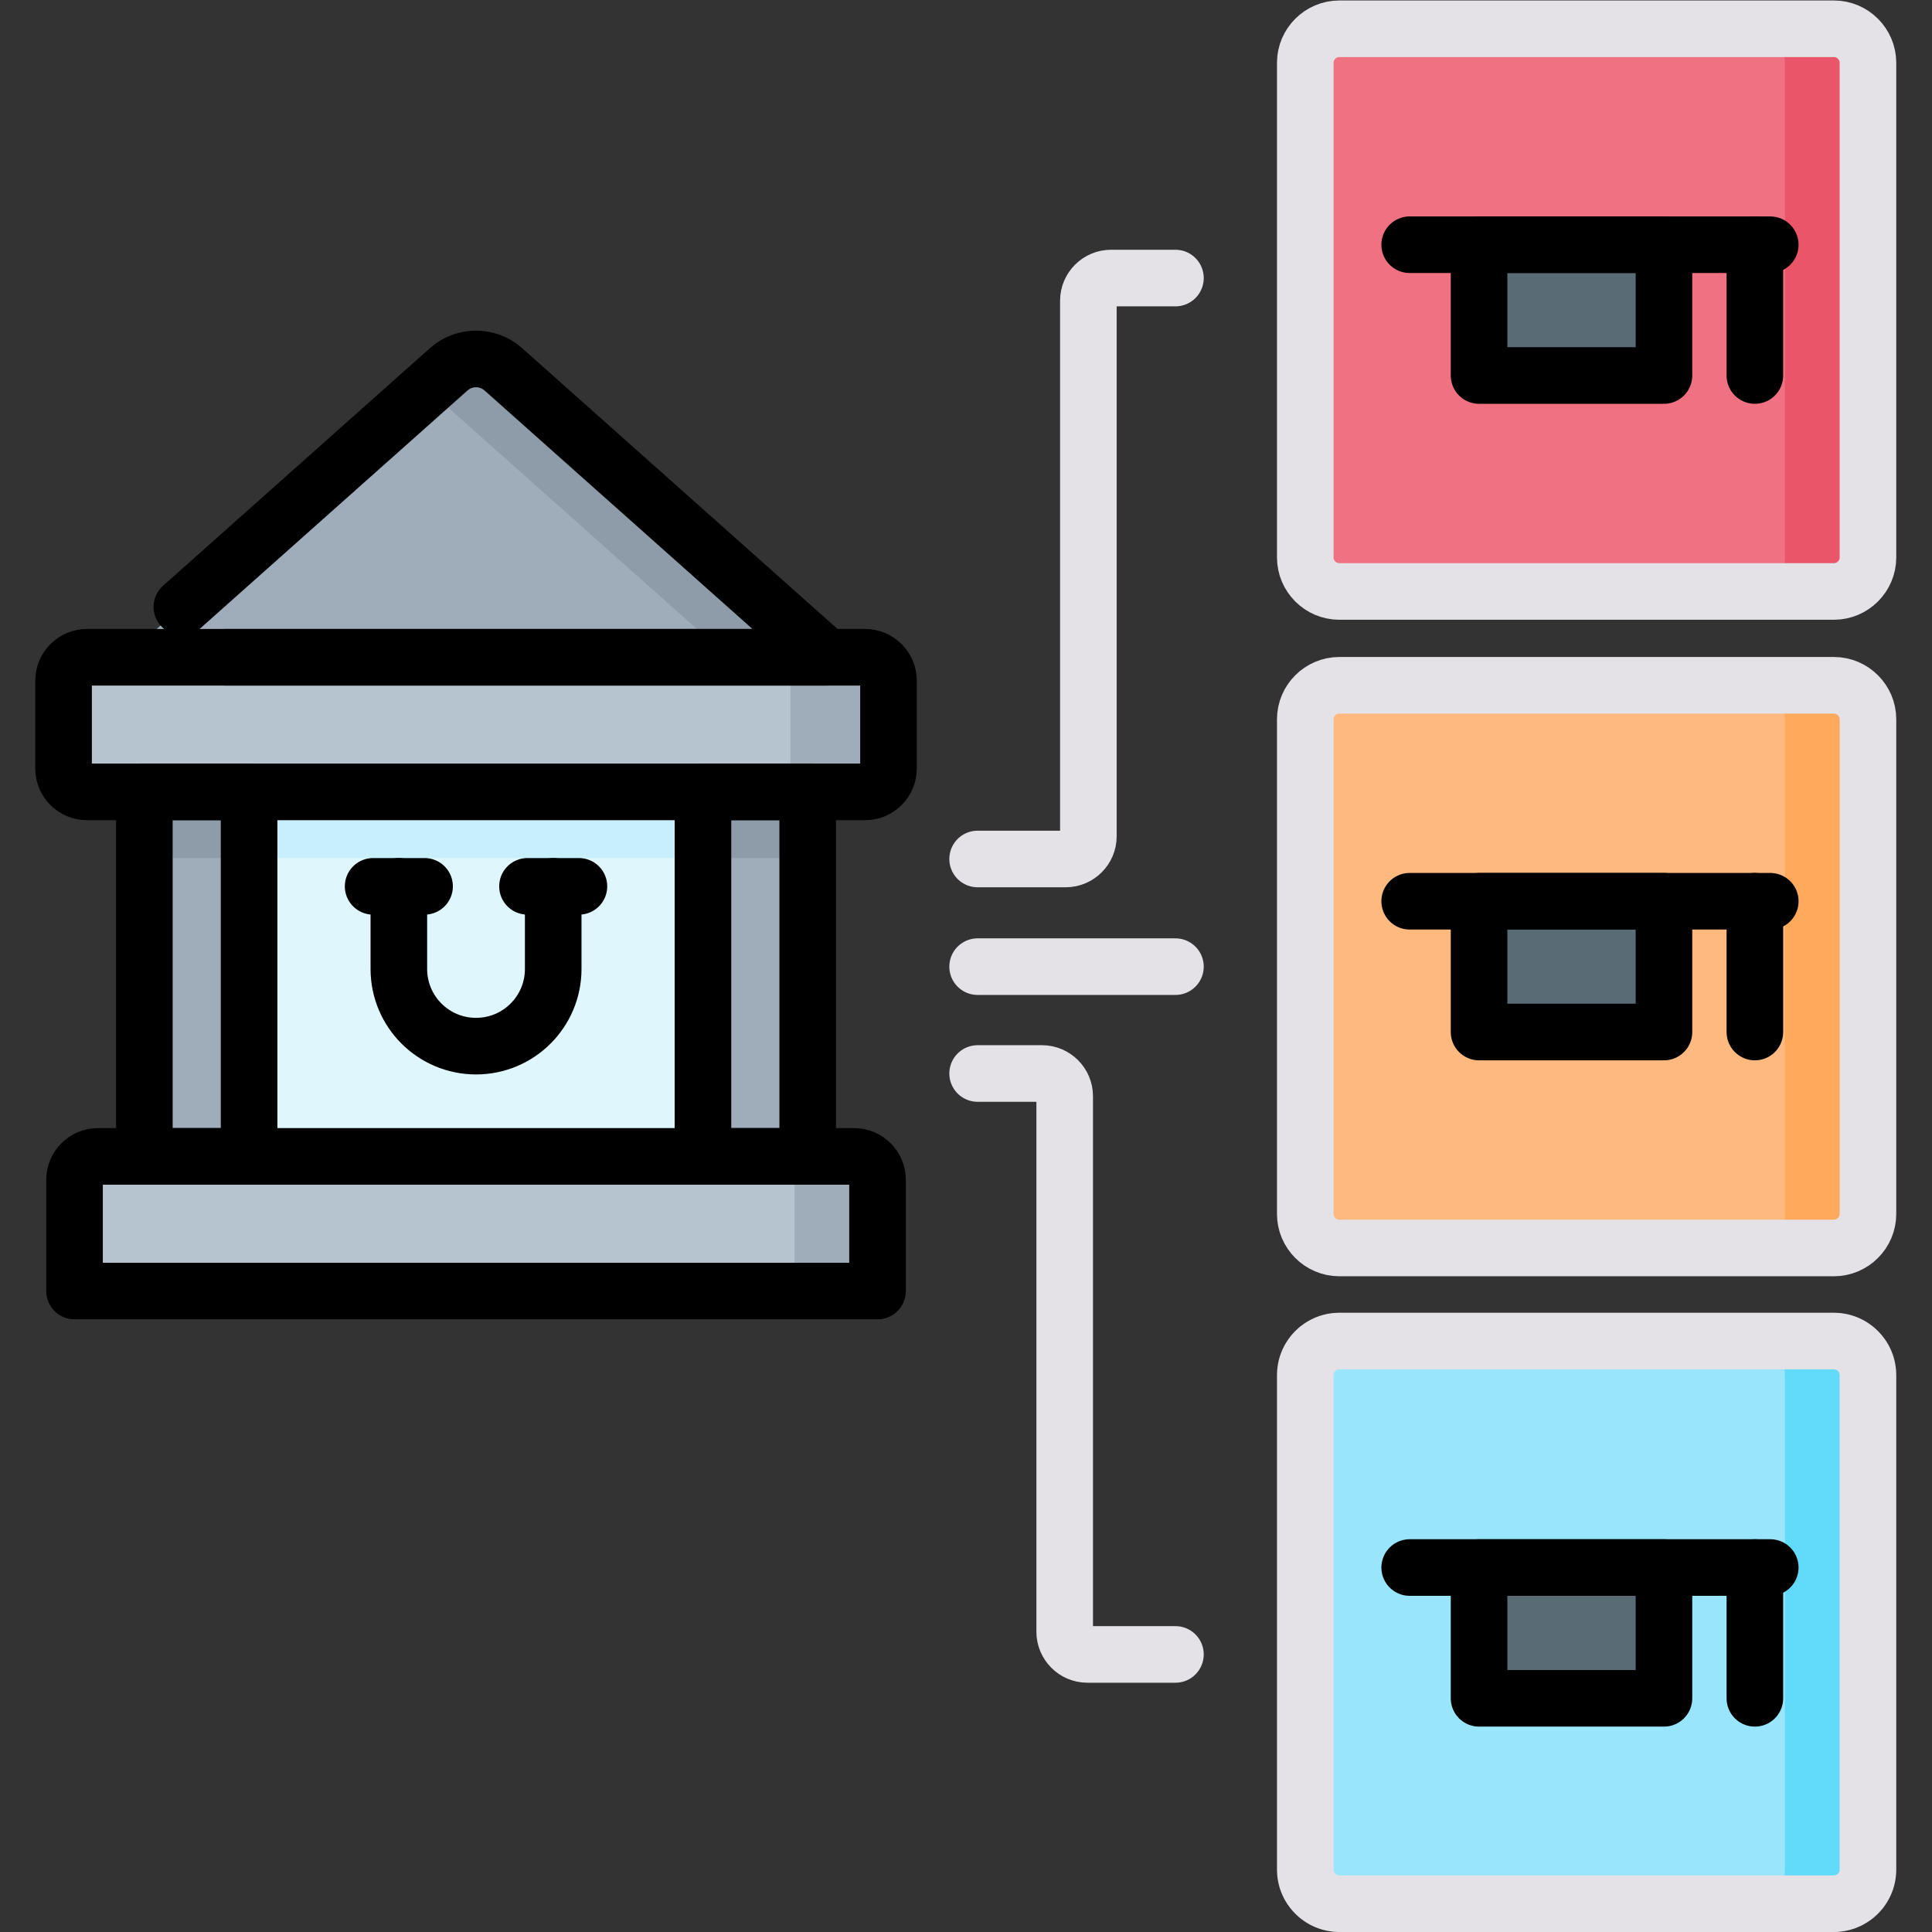 <?xml version="1.0" encoding="UTF-8" standalone="no"?>
<!DOCTYPE svg PUBLIC "-//W3C//DTD SVG 1.1//EN" "http://www.w3.org/Graphics/SVG/1.1/DTD/svg11.dtd">
<svg width="100%" height="100%" viewBox="0 0 512 512" version="1.1" xmlns="http://www.w3.org/2000/svg" xmlns:xlink="http://www.w3.org/1999/xlink" xml:space="preserve" xmlns:serif="http://www.serif.com/" style="fill-rule:evenodd;clip-rule:evenodd;stroke-linecap:round;stroke-linejoin:round;stroke-miterlimit:10;">
    <rect x="0" y="0" width="512" height="512" fill="#333333" stroke="none"/>
    <g id="g163">
        <g id="g4" transform="matrix(1.333,0,0,-1.333,0,512)">
            <rect id="rect2" x="39.11" y="135.247" width="111.055" height="104.638" style="fill:rgb(223,246,253);"/>
        </g>
        <g id="g8" transform="matrix(1.333,0,0,-1.333,0,512)">
            <rect id="rect6" x="39.11" y="213.511" width="111.055" height="26.373" style="fill:rgb(200,239,254);"/>
        </g>
        <g id="g12" transform="matrix(1.333,0,0,-1.333,63.625,224.625)">
            <path id="path10" d="M0,0L-16.687,0L-19.02,-2.02L-19.02,-74.719L1.803,-74.719L1.803,-2.02L0,0Z" style="fill:rgb(159,172,186);fill-rule:nonzero;"/>
        </g>
        <g id="g16" transform="matrix(1.333,0,0,-1.333,212.083,224.583)">
            <path id="path14" d="M0,0L-17.25,0L-19.308,-2.051L-19.308,-74.751L1.515,-74.751L1.515,-2.051L0,0Z" style="fill:rgb(159,172,186);fill-rule:nonzero;"/>
        </g>
        <g id="g20" transform="matrix(1.333,0,0,-1.333,0,512)">
            <rect id="rect18" x="28.699" y="213.511" width="20.823" height="20.808" style="fill:rgb(141,156,168);"/>
        </g>
        <g id="g24" transform="matrix(1.333,0,0,-1.333,113.184,102.898)">
            <path id="path22" d="M0,0L-65.881,-58.648L68.881,-58.648L3,0L0,0Z" style="fill:rgb(159,172,186);fill-rule:nonzero;"/>
        </g>
        <g id="g161" transform="matrix(1.333,0,0,-1.333,0,512)">
            <g id="g159">
                <g id="g31" transform="matrix(1,0,0,1,100.046,310.691)">
                    <path id="path29" d="M0,0C-3.068,2.731 -7.748,2.731 -10.816,-0L-15.158,-3.865L50.722,-62.513L70.222,-62.513L0,0Z" style="fill:rgb(141,156,168);fill-rule:nonzero;"/>
                </g>
                <g id="g35" transform="matrix(1,0,0,1,357.863,12.375)">
                    <path id="path33" d="M0,0L0,98.364C0,102.066 -3.046,105.113 -6.748,105.114L-91.614,105.114C-95.317,105.114 -98.364,102.067 -98.364,98.364L-98.364,0C-98.364,-3.703 -95.317,-6.75 -91.614,-6.75L-6.75,-6.75C-3.047,-6.75 -0,-3.703 0,-0" style="fill:rgb(153,230,252);fill-rule:nonzero;"/>
                </g>
                <g id="g39" transform="matrix(1,0,0,1,357.863,273.261)">
                    <path id="path37" d="M0,0L0,98.364C0,102.067 -3.047,105.114 -6.75,105.114L-91.614,105.114C-95.317,105.114 -98.364,102.067 -98.364,98.364L-98.364,0C-98.364,-3.703 -95.317,-6.75 -91.614,-6.75L-6.747,-6.75C-3.045,-6.748 0,-3.702 -0,-0" style="fill:rgb(240,113,129);fill-rule:nonzero;"/>
                </g>
                <g id="g43" transform="matrix(1,0,0,1,351.113,135.991)">
                    <path id="path41" d="M0,0C3.703,-0 6.75,3.047 6.75,6.75L6.75,105.114C6.75,108.817 3.703,111.864 0,111.864L13.503,111.864L-84.864,111.864C-88.567,111.864 -91.614,108.817 -91.614,105.114L-91.614,6.75C-91.614,3.047 -88.567,0 -84.864,0L13.503,0L0,0Z" style="fill:rgb(253,185,126);fill-rule:nonzero;"/>
                </g>
                <g id="g47" transform="matrix(1,0,0,1,364.613,117.489)">
                    <path id="path45" d="M0,0L-16.5,0C-12.797,-0 -9.75,-3.047 -9.75,-6.75L-9.75,-105.114C-9.75,-108.817 -12.797,-111.864 -16.5,-111.864L0,-111.864C3.703,-111.864 6.75,-108.817 6.75,-105.114L6.75,-6.75C6.75,-3.047 3.703,-0 0,0" style="fill:rgb(98,219,251);fill-rule:nonzero;"/>
                </g>
                <g id="g51" transform="matrix(1,0,0,1,169.959,154.195)">
                    <path id="path49" d="M0,0L-19.5,0C-17.031,-0 -15,-2.031 -15,-4.5L-15,-22.267C-15,-24.735 -17.031,-26.767 -19.5,-26.767L0,-26.767C2.469,-26.767 4.5,-24.735 4.5,-22.267L4.5,-4.5C4.5,-2.031 2.469,-0 0,0" style="fill:rgb(159,172,186);fill-rule:nonzero;"/>
                </g>
                <rect id="rect53" x="139.754" y="213.511" width="20.823" height="20.808" style="fill:rgb(141,156,168);"/>
                <g id="g57" transform="matrix(1,0,0,1,364.613,378.375)">
                    <path id="path55" d="M0,0L-16.5,0C-12.797,-0 -9.75,-3.047 -9.75,-6.75L-9.75,-105.114C-9.75,-108.817 -12.797,-111.864 -16.5,-111.864L0,-111.864C3.703,-111.864 6.75,-108.817 6.75,-105.114L6.75,-6.75C6.75,-3.047 3.703,-0 0,0" style="fill:rgb(235,85,105);fill-rule:nonzero;"/>
                </g>
                <g id="g61" transform="matrix(1,0,0,1,364.613,247.856)">
                    <path id="path59" d="M0,0L-16.5,0C-12.797,-0 -9.75,-3.047 -9.75,-6.75L-9.75,-105.114C-9.75,-108.817 -12.797,-111.864 -16.5,-111.864L0,-111.864C3.703,-111.864 6.75,-108.817 6.75,-105.114L6.75,-6.75C6.75,-3.047 3.703,-0 0,0" style="fill:rgb(254,169,92);fill-rule:nonzero;"/>
                </g>
                <g id="g65" transform="matrix(1,0,0,1,153.459,127.428)">
                    <path id="path63" d="M0,0C2.469,-0 4.5,2.031 4.5,4.5L4.5,22.267C4.5,24.735 2.469,26.766 0.001,26.767L-134.142,26.767C-136.611,26.767 -138.642,24.735 -138.642,22.267L-138.642,4.5C-138.642,2.031 -136.611,0 -134.142,0L16.501,0L0,0Z" style="fill:rgb(182,196,207);fill-rule:nonzero;"/>
                </g>
                <g id="g69" transform="matrix(1,0,0,1,155.507,226.661)">
                    <path id="path67" d="M0,0C2.541,-0 4.633,2.091 4.633,4.633L4.633,22.135C4.633,24.676 2.542,26.767 0.001,26.767L-138.238,26.767C-140.779,26.767 -142.87,24.676 -142.87,22.135L-142.87,4.633C-142.87,2.091 -140.779,0 -138.238,0L0,0Z" style="fill:rgb(182,196,207);fill-rule:nonzero;"/>
                </g>
                <path id="path71" d="M330.808,309.442L294.048,309.442L294.048,335.443L330.808,335.443L330.808,309.442ZM330.808,178.921L294.048,178.921L294.048,204.921L330.808,204.921L330.808,178.921ZM330.808,46.459L294.048,46.459L294.048,72.46L330.808,72.46L330.808,46.459Z" style="fill:rgb(89,108,118);fill-rule:nonzero;"/>
                <g id="g75" transform="matrix(1,0,0,1,172.007,253.428)">
                    <path id="path73" d="M0,0L-19.5,0C-16.959,-0 -14.867,-2.091 -14.867,-4.633L-14.867,-22.135C-14.867,-24.676 -16.958,-26.767 -19.499,-26.767L-19.5,-26.767L0.001,-26.767C2.542,-26.767 4.633,-24.676 4.633,-22.135L4.633,-4.633C4.633,-2.091 2.541,-0 0,0" style="fill:rgb(159,172,186);fill-rule:nonzero;"/>
                </g>
                <g id="g79" transform="matrix(1,0,0,1,174.459,127.428)">
                    <path id="path77" d="M0,0L-159.642,0L-159.642,22.135C-159.642,24.676 -157.551,26.767 -155.01,26.767L-4.633,26.767C-2.092,26.767 -0,24.676 0,22.135L0,0Z" style="fill:none;fill-rule:nonzero;stroke:black;stroke-width:11.25px;"/>
                </g>
                <g id="g83" transform="matrix(1,0,0,1,172.007,226.661)">
                    <path id="path81" d="M0,0L-154.738,0C-157.279,0 -159.37,2.091 -159.37,4.633L-159.37,22.135C-159.37,24.676 -157.279,26.767 -154.738,26.767L0.001,26.767C2.542,26.767 4.633,24.676 4.633,22.135L4.633,4.633C4.633,2.091 2.541,0 0,0Z" style="fill:none;fill-rule:nonzero;stroke:black;stroke-width:11.25px;"/>
                </g>
                <g id="g87" transform="matrix(1,0,0,1,194.358,213.324)">
                    <path id="path85" d="M0,0L17.518,0C19.986,-0 22.018,2.031 22.018,4.5L22.018,110.993C22.018,113.462 24.049,115.493 26.518,115.493L39.328,115.493" style="fill:none;fill-rule:nonzero;stroke:rgb(228,226,230);stroke-width:11.25px;"/>
                </g>
                <g id="g91" transform="matrix(1,0,0,1,194.358,191.92)">
                    <path id="path89" d="M0,0L39.328,0" style="fill:none;fill-rule:nonzero;stroke:rgb(228,226,230);stroke-width:11.25px;"/>
                </g>
                <g id="g95" transform="matrix(1,0,0,1,233.686,55.183)">
                    <path id="path93" d="M0,0L-17.518,0C-19.986,0 -22.018,2.031 -22.018,4.5L-22.018,110.993C-22.018,113.462 -24.049,115.493 -26.518,115.493L-39.328,115.493" style="fill:none;fill-rule:nonzero;stroke:rgb(228,226,230);stroke-width:11.25px;"/>
                </g>
                <g id="g99" transform="matrix(1,0,0,1,259.499,273.261)">
                    <path id="path97" d="M0,0L0,98.364C0,102.067 3.047,105.114 6.75,105.114L105.114,105.114C108.817,105.114 111.864,102.067 111.864,98.364L111.864,0C111.864,-3.703 108.817,-6.75 105.114,-6.75L6.75,-6.75C3.047,-6.75 -0,-3.703 0,0Z" style="fill:none;fill-rule:nonzero;stroke:rgb(228,226,230);stroke-width:11.25px;"/>
                </g>
                <g id="g103" transform="matrix(1,0,0,1,259.499,142.741)">
                    <path id="path101" d="M0,0L0,98.365C0,102.068 3.047,105.115 6.75,105.115L105.114,105.115C108.817,105.115 111.864,102.068 111.864,98.365L111.864,0C111.864,-3.703 108.817,-6.75 105.114,-6.75L6.75,-6.75C3.047,-6.75 -0,-3.703 0,0Z" style="fill:none;fill-rule:nonzero;stroke:rgb(228,226,230);stroke-width:11.25px;"/>
                </g>
                <g id="g107" transform="matrix(1,0,0,1,259.499,12.375)">
                    <path id="path105" d="M0,0L0,98.364C0,102.067 3.047,105.114 6.75,105.114L105.114,105.114C108.817,105.114 111.864,102.067 111.864,98.364L111.864,0C111.864,-1.582 111.308,-3.044 110.382,-4.2C109.141,-5.75 107.235,-6.75 105.114,-6.75L6.75,-6.75C3.047,-6.75 0,-3.703 0,0Z" style="fill:none;fill-rule:nonzero;stroke:rgb(228,226,230);stroke-width:11.25px;stroke-dasharray:445,35,474,0;"/>
                </g>
                <g id="g111" transform="matrix(1,0,0,1,280.255,204.921)">
                    <path id="path109" d="M0,0L71.683,0" style="fill:none;fill-rule:nonzero;stroke:black;stroke-width:11.25px;"/>
                </g>
                <g id="g115" transform="matrix(1,0,0,1,280.255,335.443)">
                    <path id="path113" d="M0,0L71.683,0" style="fill:none;fill-rule:nonzero;stroke:black;stroke-width:11.25px;"/>
                </g>
                <rect id="rect117" x="294.048" y="309.442" width="36.76" height="26" style="fill:none;stroke:black;stroke-width:11.25px;"/>
                <g id="g121" transform="matrix(1,0,0,1,348.883,335.443)">
                    <path id="path119" d="M0,0L0,-26" style="fill:none;fill-rule:nonzero;stroke:black;stroke-width:11.25px;"/>
                </g>
                <rect id="rect123" x="294.048" y="178.921" width="36.76" height="26" style="fill:none;stroke:black;stroke-width:11.25px;"/>
                <g id="g127" transform="matrix(1,0,0,1,348.883,204.921)">
                    <path id="path125" d="M0,0L0,-26" style="fill:none;fill-rule:nonzero;stroke:black;stroke-width:11.25px;"/>
                </g>
                <g id="g131" transform="matrix(1,0,0,1,280.255,72.46)">
                    <path id="path129" d="M0,0L71.683,0" style="fill:none;fill-rule:nonzero;stroke:black;stroke-width:11.25px;"/>
                </g>
                <rect id="rect133" x="294.048" y="46.459" width="36.76" height="26" style="fill:none;stroke:black;stroke-width:11.25px;"/>
                <g id="g137" transform="matrix(1,0,0,1,348.883,72.46)">
                    <path id="path135" d="M0,0L0,-26" style="fill:none;fill-rule:nonzero;stroke:black;stroke-width:11.25px;"/>
                </g>
                <g id="g141" transform="matrix(1,0,0,1,79.294,207.886)">
                    <path id="path139" d="M0,0L0,-16.429C0,-24.903 6.87,-31.772 15.343,-31.772C23.818,-31.772 30.688,-24.903 30.688,-16.429L30.688,0" style="fill:none;fill-rule:nonzero;stroke:black;stroke-width:11.25px;"/>
                </g>
                <g id="g145" transform="matrix(1,0,0,1,74.18,207.886)">
                    <path id="path143" d="M0,0L10.229,0" style="fill:none;fill-rule:nonzero;stroke:black;stroke-width:11.25px;"/>
                </g>
                <g id="g149" transform="matrix(1,0,0,1,104.867,207.886)">
                    <path id="path147" d="M0,0L10.229,0" style="fill:none;fill-rule:nonzero;stroke:black;stroke-width:11.25px;"/>
                </g>
                <rect id="rect151" x="28.699" y="154.195" width="20.823" height="72.466" style="fill:none;stroke:black;stroke-width:11.25px;"/>
                <g id="g155" transform="matrix(1,0,0,1,164.372,253.428)">
                    <path id="path153" d="M0,0L-64.326,57.263C-67.394,59.994 -72.074,59.994 -75.142,57.263L-139.468,0L0,0Z" style="fill:none;fill-rule:nonzero;stroke:black;stroke-width:11.25px;stroke-dasharray:169,35,474,0;"/>
                </g>
                <rect id="rect157" x="139.754" y="154.195" width="20.823" height="72.466" style="fill:none;stroke:black;stroke-width:11.25px;"/>
            </g>
        </g>
    </g>
</svg>

